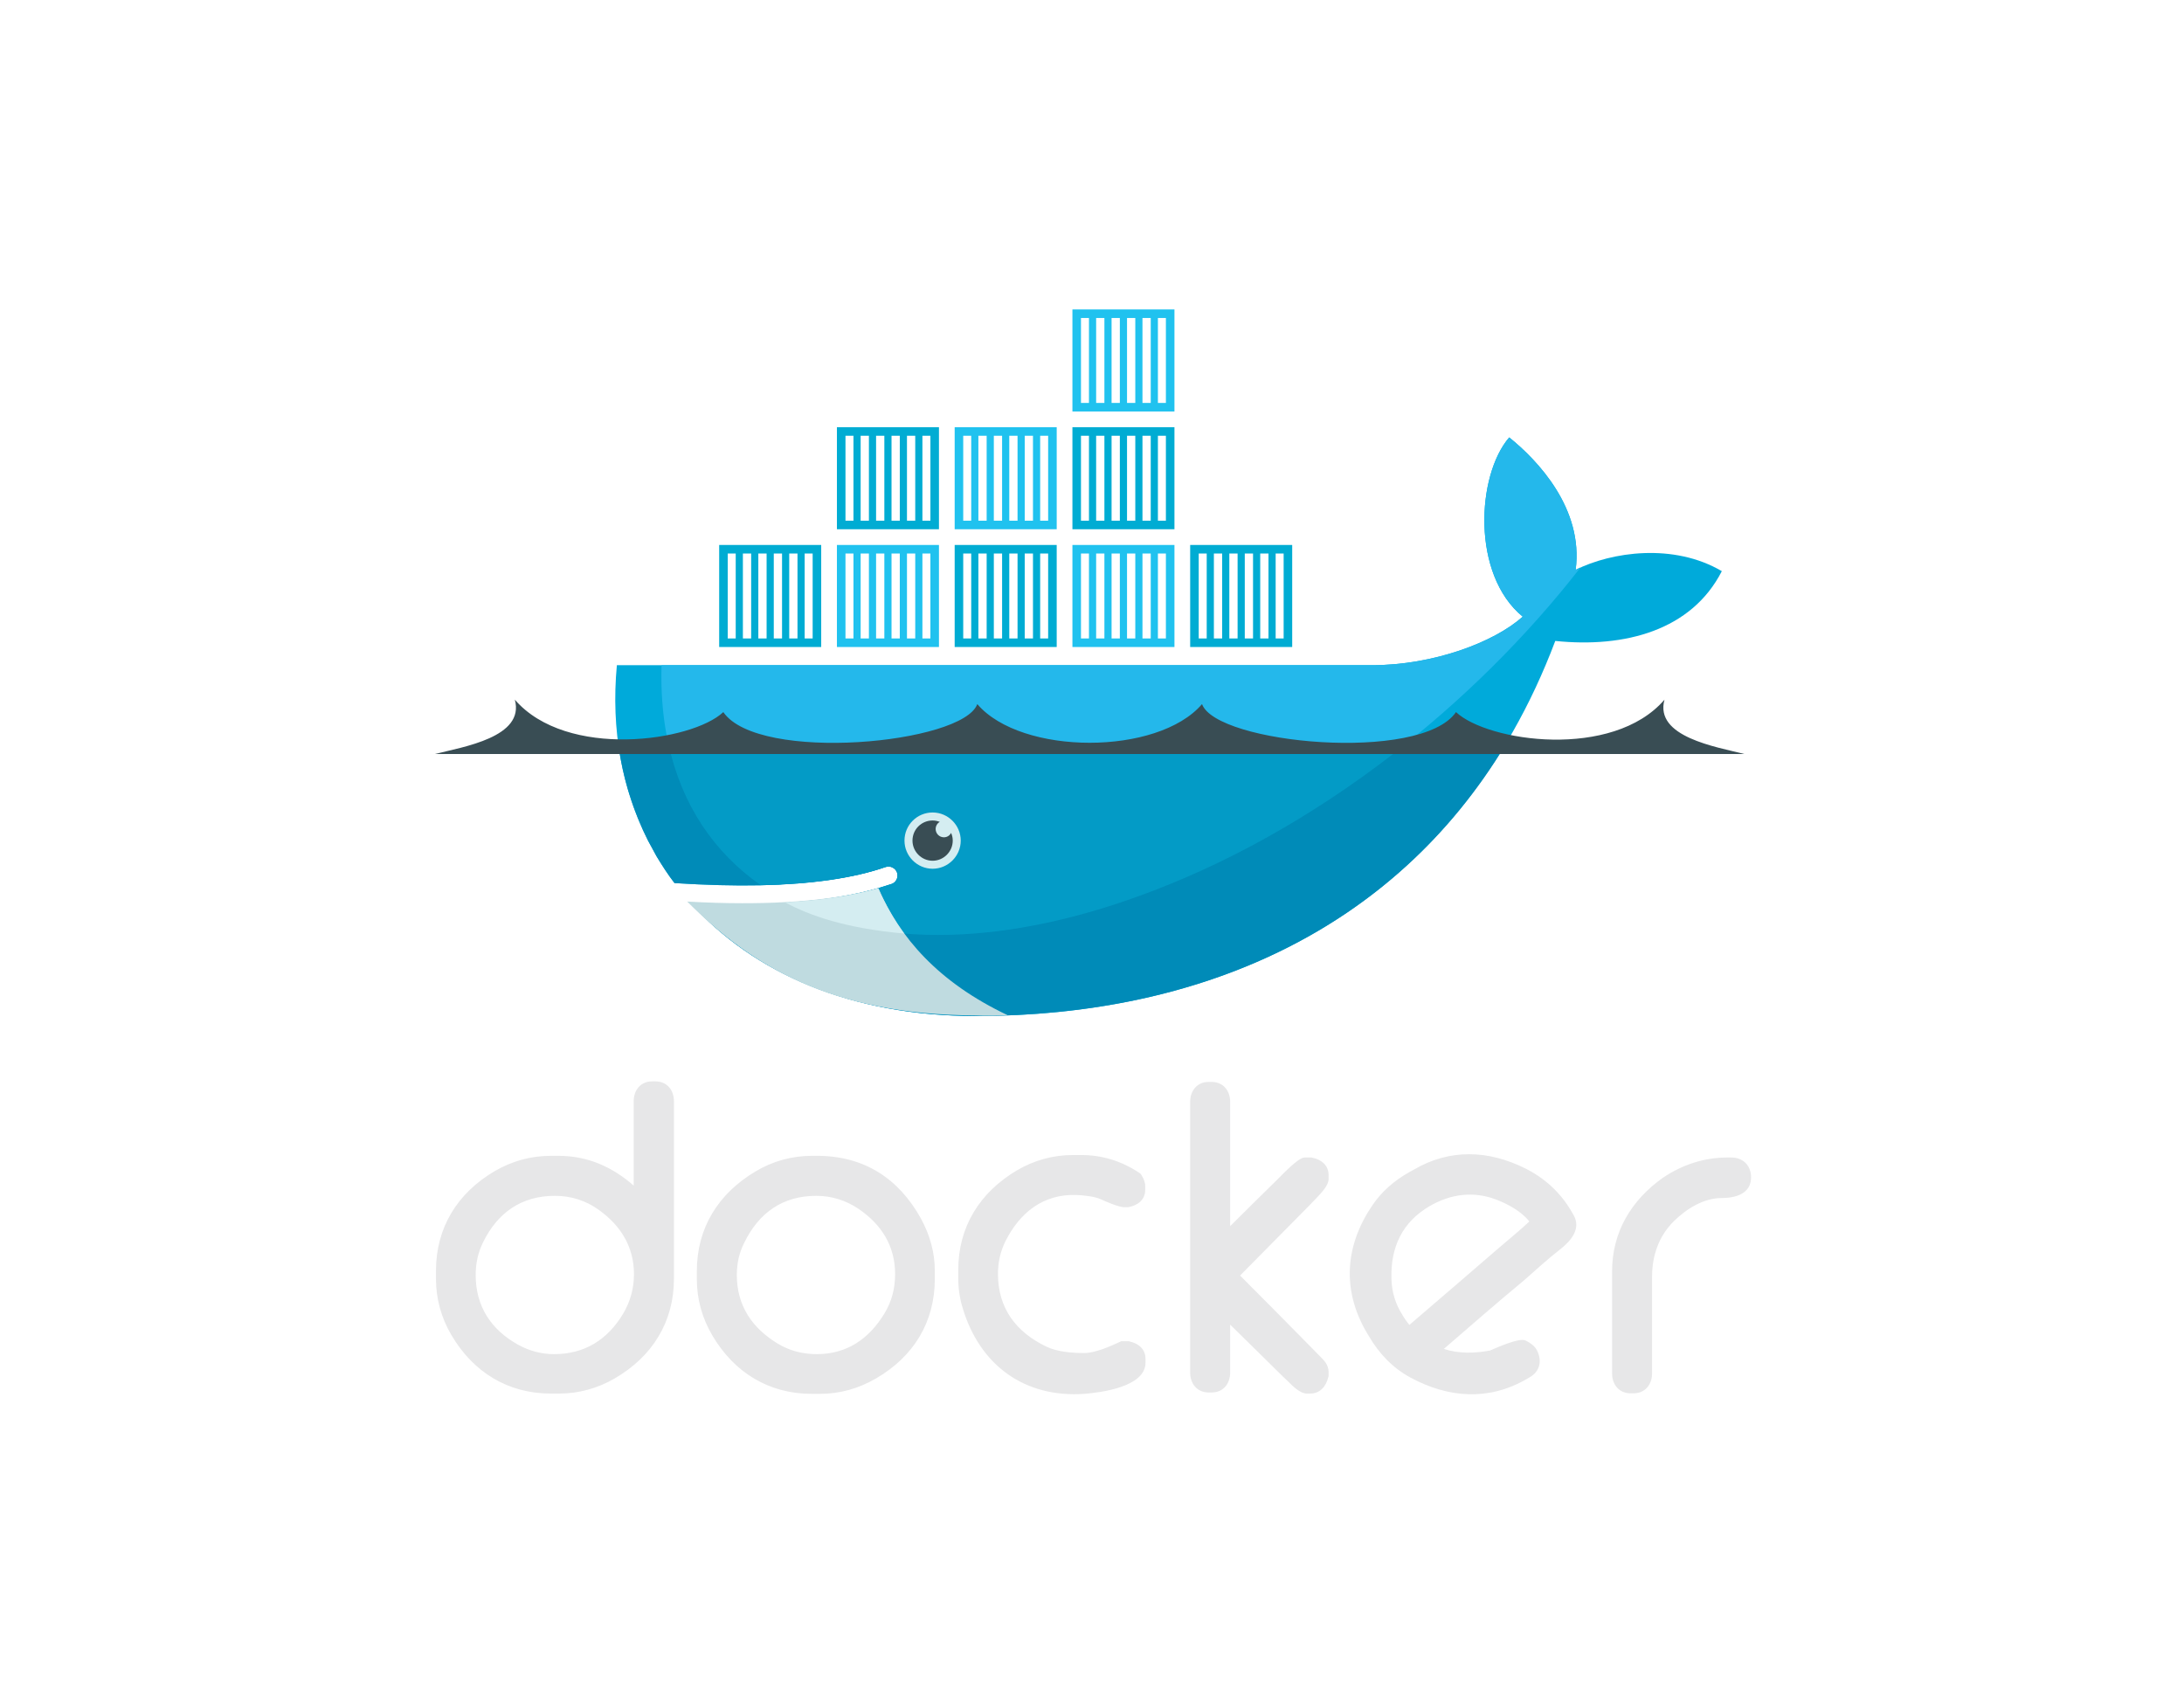 <?xml version="1.0" encoding="utf-8"?>
<!-- Generator: Adobe Illustrator 18.0.0, SVG Export Plug-In . SVG Version: 6.00 Build 0)  -->
<!DOCTYPE svg PUBLIC "-//W3C//DTD SVG 1.1//EN" "http://www.w3.org/Graphics/SVG/1.1/DTD/svg11.dtd">
<svg version="1.1" id="Layer_1" xmlns="http://www.w3.org/2000/svg" xmlns:xlink="http://www.w3.org/1999/xlink" x="0px" y="0px"
	 viewBox="0 0 792 612" enable-background="new 0 0 792 612" xml:space="preserve">
<g>
	<path id="docker_2_" fill-rule="evenodd" clip-rule="evenodd" fill="#E7E7E8" d="M511.1,480.4c10.7-9.2,21.5-18.4,32.2-27.7
		c3.7-3.2,7.7-6.4,11.3-9.8c-2.9-3.7-7.8-6.3-11.9-7.9c-8.3-3.2-16.6-2.1-24.2,2.3c-10,5.8-14.3,15-13.9,26.5
		c0.1,4.5,1.4,8.9,3.8,12.7C509.2,477.9,510.1,479.2,511.1,480.4 M523.6,489.1c5.3,1.8,11.3,1.6,16.7,0.6c2.8-1.2,9.8-4.3,12.4-3.8
		l0.4,0.1l0.4,0.2c1.6,0.8,3.1,1.9,3.9,3.5c1.9,3.8,1,7.6-2.7,9.7l-1.2,0.7c-13.7,7.9-28.3,6.8-42-0.6c-6.5-3.5-11.5-8.8-15.2-15.2
		l-0.9-1.5c-8.8-15.3-7.6-31.3,2.3-45.8c3.4-5,7.9-8.9,13.2-11.9l2-1.1c12.9-7.5,26.8-7,40.1-0.4c7.1,3.5,12.9,8.8,16.9,15.7
		l0.7,1.2c2.9,5-0.9,9.4-4.7,12.4c-4.5,3.5-9,7.6-13.3,11.4C542.7,472.5,533.2,480.8,523.6,489.1z M626.4,419.7h1.4
		c4.3,0,7.2,2.9,7.2,7.2c0,6-5.7,7.5-10.7,7.5c-6.5,0-12.7,3.9-17.2,8.3c-5.6,5.5-8,12.6-8,20.3v35c0,4-2.5,7.2-6.7,7.2h-1.1
		c-4.2,0-6.7-3.2-6.7-7.2v-37c0-14.2,6.9-25.8,18.5-34C610.1,422.3,618,419.7,626.4,419.7z M446.1,444.6c5.6-5.6,11.3-11.2,17-16.8
		c1.6-1.5,7.6-8.1,10-8.1h2.6l0.3,0.1c3.3,0.7,5.8,2.8,5.8,6.3v1.4c0,2.4-2.8,5.2-4.4,6.9c-3.3,3.5-6.8,6.9-10.2,10.4l-17.5,17.7
		c7.5,7.5,15,15.1,22.5,22.7c2.1,2.1,4.1,4.2,6.2,6.3c0.7,0.8,1.8,1.7,2.4,2.7c0.6,1,1,2.1,1,3.3v1.5l-0.1,0.3c-0.8,3.3-2.9,6-6.6,6
		h-1.2c-2.4,0-5.1-2.7-6.7-4.3c-3.4-3.2-6.6-6.5-10-9.8l-11.1-10.9v17.4c0,4-2.5,7.2-6.7,7.2h-1.1c-4.2,0-6.7-3.2-6.7-7.2v-98.2
		c0-4,2.5-7.2,6.7-7.2h1.1c4.2,0,6.7,3.2,6.7,7.2V444.6z M399.1,434.8c-2.2-1-6.3-1.4-8.6-1.5c-12.1-0.5-20.8,6.4-26,17
		c-1.8,3.7-2.6,7.6-2.6,11.6c0,12.4,6.5,21.1,17.6,26.4c4,1.9,9.3,2.3,13.7,2.3c3.9,0,9.4-2.4,12.8-4l0.6-0.3h2.7l0.3,0.1
		c3.3,0.7,5.8,2.8,5.8,6.3v1.4c0,8.8-16.1,10.8-22.2,11.3c-21.7,1.5-37.9-10.4-44.1-31.1c-1.1-3.6-1.6-7.2-1.6-10.9v-2.9
		c0-15.7,7.8-28.1,21.2-36.1c6.3-3.7,13.2-5.6,20.4-5.6h2.9c7.7,0,14.8,2.2,21.2,6.5l0.5,0.4l0.3,0.5c0.7,1.1,1.3,2.5,1.3,3.8v1.4
		c0,3.7-2.8,5.7-6.1,6.3l-0.3,0h-0.9C406,437.9,401.1,435.7,399.1,434.8z M267.2,462.3c0,11,5.4,19.1,14.7,24.8
		c4.4,2.7,9.2,3.9,14.3,3.9c10.9,0,18.9-5.5,24.5-14.7c2.7-4.4,3.9-9.2,3.9-14.3c0-10.2-4.9-18-13.3-23.7c-4.6-3.1-9.8-4.7-15.3-4.7
		c-12.1,0-20.8,6.1-26.1,17C268,454.3,267.2,458.2,267.2,462.3z M294.4,419.1h2c16.8,0,29.5,8.1,37.6,22.8c3.2,5.9,5,12.2,5,18.9
		v2.9c0,15.7-7.7,28.2-21.3,36.1c-6.3,3.7-13.2,5.6-20.4,5.6h-2.9c-15.7,0-28.2-7.8-36.1-21.2c-3.7-6.3-5.6-13.2-5.6-20.4v-2.9
		c0-15.7,7.8-28.1,21.2-36.1C280.2,421,287.2,419.1,294.4,419.1z M172.5,462.3c0,11.3,5.5,19.8,15.4,25.3c4,2.2,8.4,3.4,13,3.4
		c11.1,0,19.4-5.2,25.1-14.7c2.6-4.4,3.9-9.2,3.9-14.3c0-9.8-4.7-17.5-12.6-23.2c-4.8-3.5-10.2-5.2-16.1-5.2
		c-12.1,0-20.8,6.1-26.1,17C173.3,454.3,172.5,458.2,172.5,462.3z M229.8,429.9v-30.6c0-4,2.5-7.2,6.7-7.2h1.2
		c4.2,0,6.7,3.2,6.7,7.2v64.3c0,15.7-7.8,28.2-21.3,36.1c-6.3,3.7-13.2,5.6-20.4,5.6h-2.9c-15.7,0-28.2-7.8-36.1-21.2
		c-3.7-6.3-5.6-13.2-5.6-20.4v-2.9c0-15.7,7.8-28.2,21.2-36.1c6.3-3.7,13.2-5.6,20.4-5.6h2.9C213.2,419.1,222.2,423.2,229.8,429.9z"
		/>
	<path id="outline_2_" display="none" fill-rule="evenodd" clip-rule="evenodd" fill="#394D54" d="M433,190.5h42.7v43.6h21.6
		c10,0,20.2-1.8,29.7-5c4.6-1.6,9.8-3.8,14.4-6.5c-6-7.9-9.1-17.8-10-27.6c-1.2-13.3,1.5-30.7,10.5-41.1l4.5-5.2l5.3,4.3
		c13.5,10.8,24.8,25.9,26.8,43.2c16.2-4.8,35.2-3.6,49.5,4.6l5.9,3.4l-3.1,6c-12.1,23.6-37.4,30.9-62.1,29.6
		c-37,92.1-117.4,135.7-215,135.7c-50.4,0-96.7-18.8-123-63.6l-0.4-0.7l-3.8-7.8c-8.9-19.7-11.9-41.3-9.9-62.8l0.6-6.5h36.5v-43.6
		h42.7v-42.7h85.4v-42.7H433V190.5z"/>
	<g id="body_colors_2_">
		<path fill="#00AADA" d="M571.4,206.6c2.9-22.2-13.8-39.7-24.1-48c-11.9,13.8-13.7,49.8,4.9,65c-10.4,9.3-32.4,17.6-54.8,17.6
			H223.7c-2.2,23.5,1.9,45.1,11.3,63.6l3.1,5.7c2,3.3,4.1,6.6,6.5,9.7h0c11.2,0.7,21.6,1,31.1,0.8c0,0,0,0,0,0
			c18.6-0.4,33.9-2.6,45.4-6.6c1.7-0.6,3.6,0.3,4.2,2c0.6,1.7-0.3,3.6-2,4.2c-1.5,0.5-3.1,1-4.8,1.5c0,0,0,0,0,0
			c-9.1,2.6-18.8,4.3-31.4,5.1c0.7,0-0.8,0.1-0.8,0.1c-0.4,0-1,0.1-1.4,0.1c-4.9,0.3-10.3,0.3-15.7,0.3c-6,0-11.8-0.1-18.4-0.4
			l-0.2,0.1c22.8,25.6,58.4,41,103.1,41c94.6,0,174.8-41.9,210.3-136c25.2,2.6,49.4-3.8,60.4-25.3
			C606.9,196.8,584.4,200.1,571.4,206.6z"/>
		<path fill="#24B8EB" d="M571.4,206.6c2.9-22.2-13.8-39.7-24.1-48c-11.9,13.8-13.7,49.8,4.9,65c-10.4,9.3-32.4,17.6-54.8,17.6
			H239.9c-1.1,35.9,12.2,63.2,35.8,79.7c0,0,0,0,0,0c18.6-0.4,33.9-2.6,45.4-6.6c1.7-0.6,3.6,0.3,4.2,2c0.6,1.7-0.3,3.6-2,4.2
			c-1.5,0.5-3.1,1-4.8,1.5c0,0,0,0,0,0c-9.1,2.6-19.7,4.6-32.2,5.3c0,0-0.3-0.3-0.3-0.3c32.2,16.5,78.9,16.5,132.4-4.1
			c60-23,115.8-67,154.8-117.2C572.5,206.1,571.9,206.3,571.4,206.6z"/>
		<path fill="#008BB8" d="M224.2,269.7c1.7,12.6,5.4,24.3,10.8,35.1l3.1,5.7c2,3.3,4.1,6.6,6.5,9.7c11.3,0.7,21.6,1,31.1,0.8
			c18.6-0.4,33.9-2.6,45.4-6.6c1.7-0.6,3.6,0.3,4.2,2c0.6,1.7-0.3,3.6-2,4.2c-1.5,0.5-3.1,1-4.8,1.5c0,0,0,0,0,0
			c-9.1,2.6-19.6,4.4-32.2,5.2c-0.4,0-1.2,0-1.6,0.1c-4.9,0.3-10.2,0.4-15.7,0.4c-6,0-12.1-0.1-18.6-0.4c22.8,25.6,58.7,41,103.4,41
			c81,0,151.4-30.7,192.3-98.6H224.2z"/>
		<path fill="#039BC6" d="M242.4,269.7c4.8,22.1,16.5,39.4,33.4,51.2c18.6-0.4,33.9-2.6,45.4-6.6c1.7-0.6,3.6,0.3,4.2,2
			c0.6,1.7-0.3,3.6-2,4.2c-1.5,0.5-3.1,1-4.8,1.5c0,0,0,0,0,0c-9.1,2.6-19.8,4.4-32.4,5.2c32.2,16.5,78.7,16.3,132.2-4.3
			c32.4-12.4,63.5-30.9,91.5-53.2H242.4z"/>
	</g>
	<g display="none">
		<path display="inline" fill="#394D54" d="M269.1,327.6c5.5,0,10.7-0.1,15.6-0.4c0.4,0,0.8-0.1,1.3-0.1c0,0,0,0,0,0
			c12.6-0.8,23.4-2.5,32.5-5c0,0,0,0,0,0c1.7-0.5,3.2-1,4.8-1.5c1.7-0.6,2.6-2.5,2-4.2c-0.6-1.7-2.5-2.6-4.2-2
			c-11.5,4-26.7,6.2-45.4,6.6c0,0,0,0,0,0c-9.5,0.2-19.9,0-31.1-0.8h0c-0.6,0-1.1-0.1-1.7-0.1c-1.8-0.1-3.4,1.2-3.5,3.1
			c-0.1,1.8,1.2,3.4,3.1,3.5c2.3,0.2,4.6,0.3,6.8,0.4c0.4,0,0.7,0,1,0l0,0C256.8,327.4,263.1,327.6,269.1,327.6z"/>
	</g>
	<g id="Containers_2_">
		<path fill-rule="evenodd" clip-rule="evenodd" fill="#00ACD3" d="M291.8,200.7h2.9v30.8h-2.9V200.7z M286.2,200.7h3v30.8h-3V200.7
			z M280.6,200.7h3v30.8h-3V200.7z M275,200.7h3v30.8h-3V200.7z M269.4,200.7h3v30.8h-3V200.7z M263.9,200.7h2.9v30.8h-2.9V200.7z
			 M260.8,197.6h37v37h-37V197.6z"/>
		<path fill-rule="evenodd" clip-rule="evenodd" fill="#00ACD3" d="M334.5,158h2.9v30.8h-2.9V158z M328.9,158h3v30.8h-3V158z
			 M323.3,158h3v30.8h-3V158z M317.7,158h3v30.8h-3V158z M312.1,158h3v30.8h-3V158z M306.6,158h2.9v30.8h-2.9V158z M303.5,154.9h37
			v37h-37V154.9z"/>
		<path fill-rule="evenodd" clip-rule="evenodd" fill="#20C2EF" d="M334.5,200.7h2.9v30.8h-2.9V200.7z M328.9,200.7h3v30.8h-3V200.7
			z M323.3,200.7h3v30.8h-3V200.7z M317.7,200.7h3v30.8h-3V200.7z M312.1,200.7h3v30.8h-3V200.7z M306.6,200.7h2.9v30.8h-2.9V200.7z
			 M303.5,197.6h37v37h-37V197.6z"/>
		<path fill-rule="evenodd" clip-rule="evenodd" fill="#00ACD3" d="M377.2,200.7h2.9v30.8h-2.9V200.7z M371.6,200.7h3v30.8h-3V200.7
			z M366,200.7h3v30.8h-3V200.7z M360.4,200.7h3v30.8h-3V200.7z M354.8,200.7h3v30.8h-3V200.7z M349.3,200.7h2.9v30.8h-2.9V200.7z
			 M346.2,197.6h37v37h-37V197.6z"/>
		<path fill-rule="evenodd" clip-rule="evenodd" fill="#20C2EF" d="M377.2,158h2.9v30.8h-2.9V158z M371.6,158h3v30.8h-3V158z
			 M366,158h3v30.8h-3V158z M360.4,158h3v30.8h-3V158z M354.8,158h3v30.8h-3V158z M349.3,158h2.9v30.8h-2.9V158z M346.2,154.9h37v37
			h-37V154.9z"/>
		<path fill-rule="evenodd" clip-rule="evenodd" fill="#20C2EF" d="M419.9,200.7h2.9v30.8h-2.9V200.7z M414.3,200.7h3v30.8h-3V200.7
			z M408.7,200.7h3v30.8h-3V200.7z M403.1,200.7h3v30.8h-3V200.7z M397.5,200.7h3v30.8h-3V200.7z M392,200.7h2.9v30.8H392V200.7z
			 M388.9,197.6h37v37h-37V197.6z"/>
		<path fill-rule="evenodd" clip-rule="evenodd" fill="#00ACD3" d="M419.9,158h2.9v30.8h-2.9V158z M414.3,158h3v30.8h-3V158z
			 M408.7,158h3v30.8h-3V158z M403.1,158h3v30.8h-3V158z M397.5,158h3v30.8h-3V158z M392,158h2.9v30.8H392V158z M388.9,154.9h37v37
			h-37V154.9z"/>
		<path fill-rule="evenodd" clip-rule="evenodd" fill="#20C2EF" d="M419.9,115.3h2.9v30.8h-2.9V115.3z M414.3,115.3h3v30.8h-3V115.3
			z M408.7,115.3h3v30.8h-3V115.3z M403.1,115.3h3v30.8h-3V115.3z M397.5,115.3h3v30.8h-3V115.3z M392,115.3h2.9v30.8H392V115.3z
			 M388.9,112.2h37v37h-37V112.2z"/>
		<path fill-rule="evenodd" clip-rule="evenodd" fill="#00ACD3" d="M462.6,200.7h2.9v30.8h-2.9V200.7z M457,200.7h3v30.8h-3V200.7z
			 M451.4,200.7h3v30.8h-3V200.7z M445.8,200.7h3v30.8h-3V200.7z M440.2,200.7h3v30.8h-3V200.7z M434.7,200.7h2.9v30.8h-2.9V200.7z
			 M431.6,197.6h37v37h-37V197.6z"/>
	</g>
	<path fill-rule="evenodd" clip-rule="evenodd" fill="#D4EDF1" d="M338.2,294.6c5.6,0,10.2,4.6,10.2,10.2c0,5.6-4.6,10.2-10.2,10.2
		c-5.6,0-10.2-4.6-10.2-10.2C328,299.1,332.6,294.6,338.2,294.6"/>
	<path fill-rule="evenodd" clip-rule="evenodd" fill="#394D54" d="M338.2,297.5c0.9,0,1.8,0.2,2.6,0.5c-0.9,0.5-1.5,1.5-1.5,2.6
		c0,1.6,1.3,3,3,3c1.1,0,2.1-0.6,2.6-1.6c0.4,0.9,0.6,1.8,0.6,2.8c0,4-3.3,7.3-7.3,7.3c-4,0-7.3-3.3-7.3-7.3
		C330.9,300.7,334.2,297.5,338.2,297.5"/>
	<path fill-rule="evenodd" clip-rule="evenodd" fill="#394D54" d="M157.7,273.4h223.6h27.7h223.6c-10.3-2.6-32.7-6.2-29-19.7
		c-18.8,21.8-64.1,15.3-75.6,4.5c-12.7,18.5-86.9,11.5-92.1-2.9c-16,18.7-65.5,18.7-81.5,0c-5.2,14.4-79.4,21.4-92.1,2.9
		c-11.4,10.7-56.8,17.2-75.6-4.5C190.4,267.3,168,270.8,157.7,273.4"/>
	<path fill="#BFDBE0" d="M365.4,368.1c-25.3-12-39.2-28.3-46.9-46.1c-9.4,2.7-20.7,4.4-33.8,5.1c-4.9,0.3-10.1,0.4-15.6,0.4
		c-6.3,0-12.9-0.2-19.9-0.6c23.2,23.2,51.7,41,104.5,41.3C357.6,368.4,361.5,368.3,365.4,368.1z"/>
	<path fill="#D4EDF1" d="M327.9,338.5c-3.5-4.7-6.9-10.7-9.4-16.4c-9.4,2.7-20.7,4.4-33.8,5.1C293.7,332,306.6,336.6,327.9,338.5z"
		/>
</g>
</svg>
